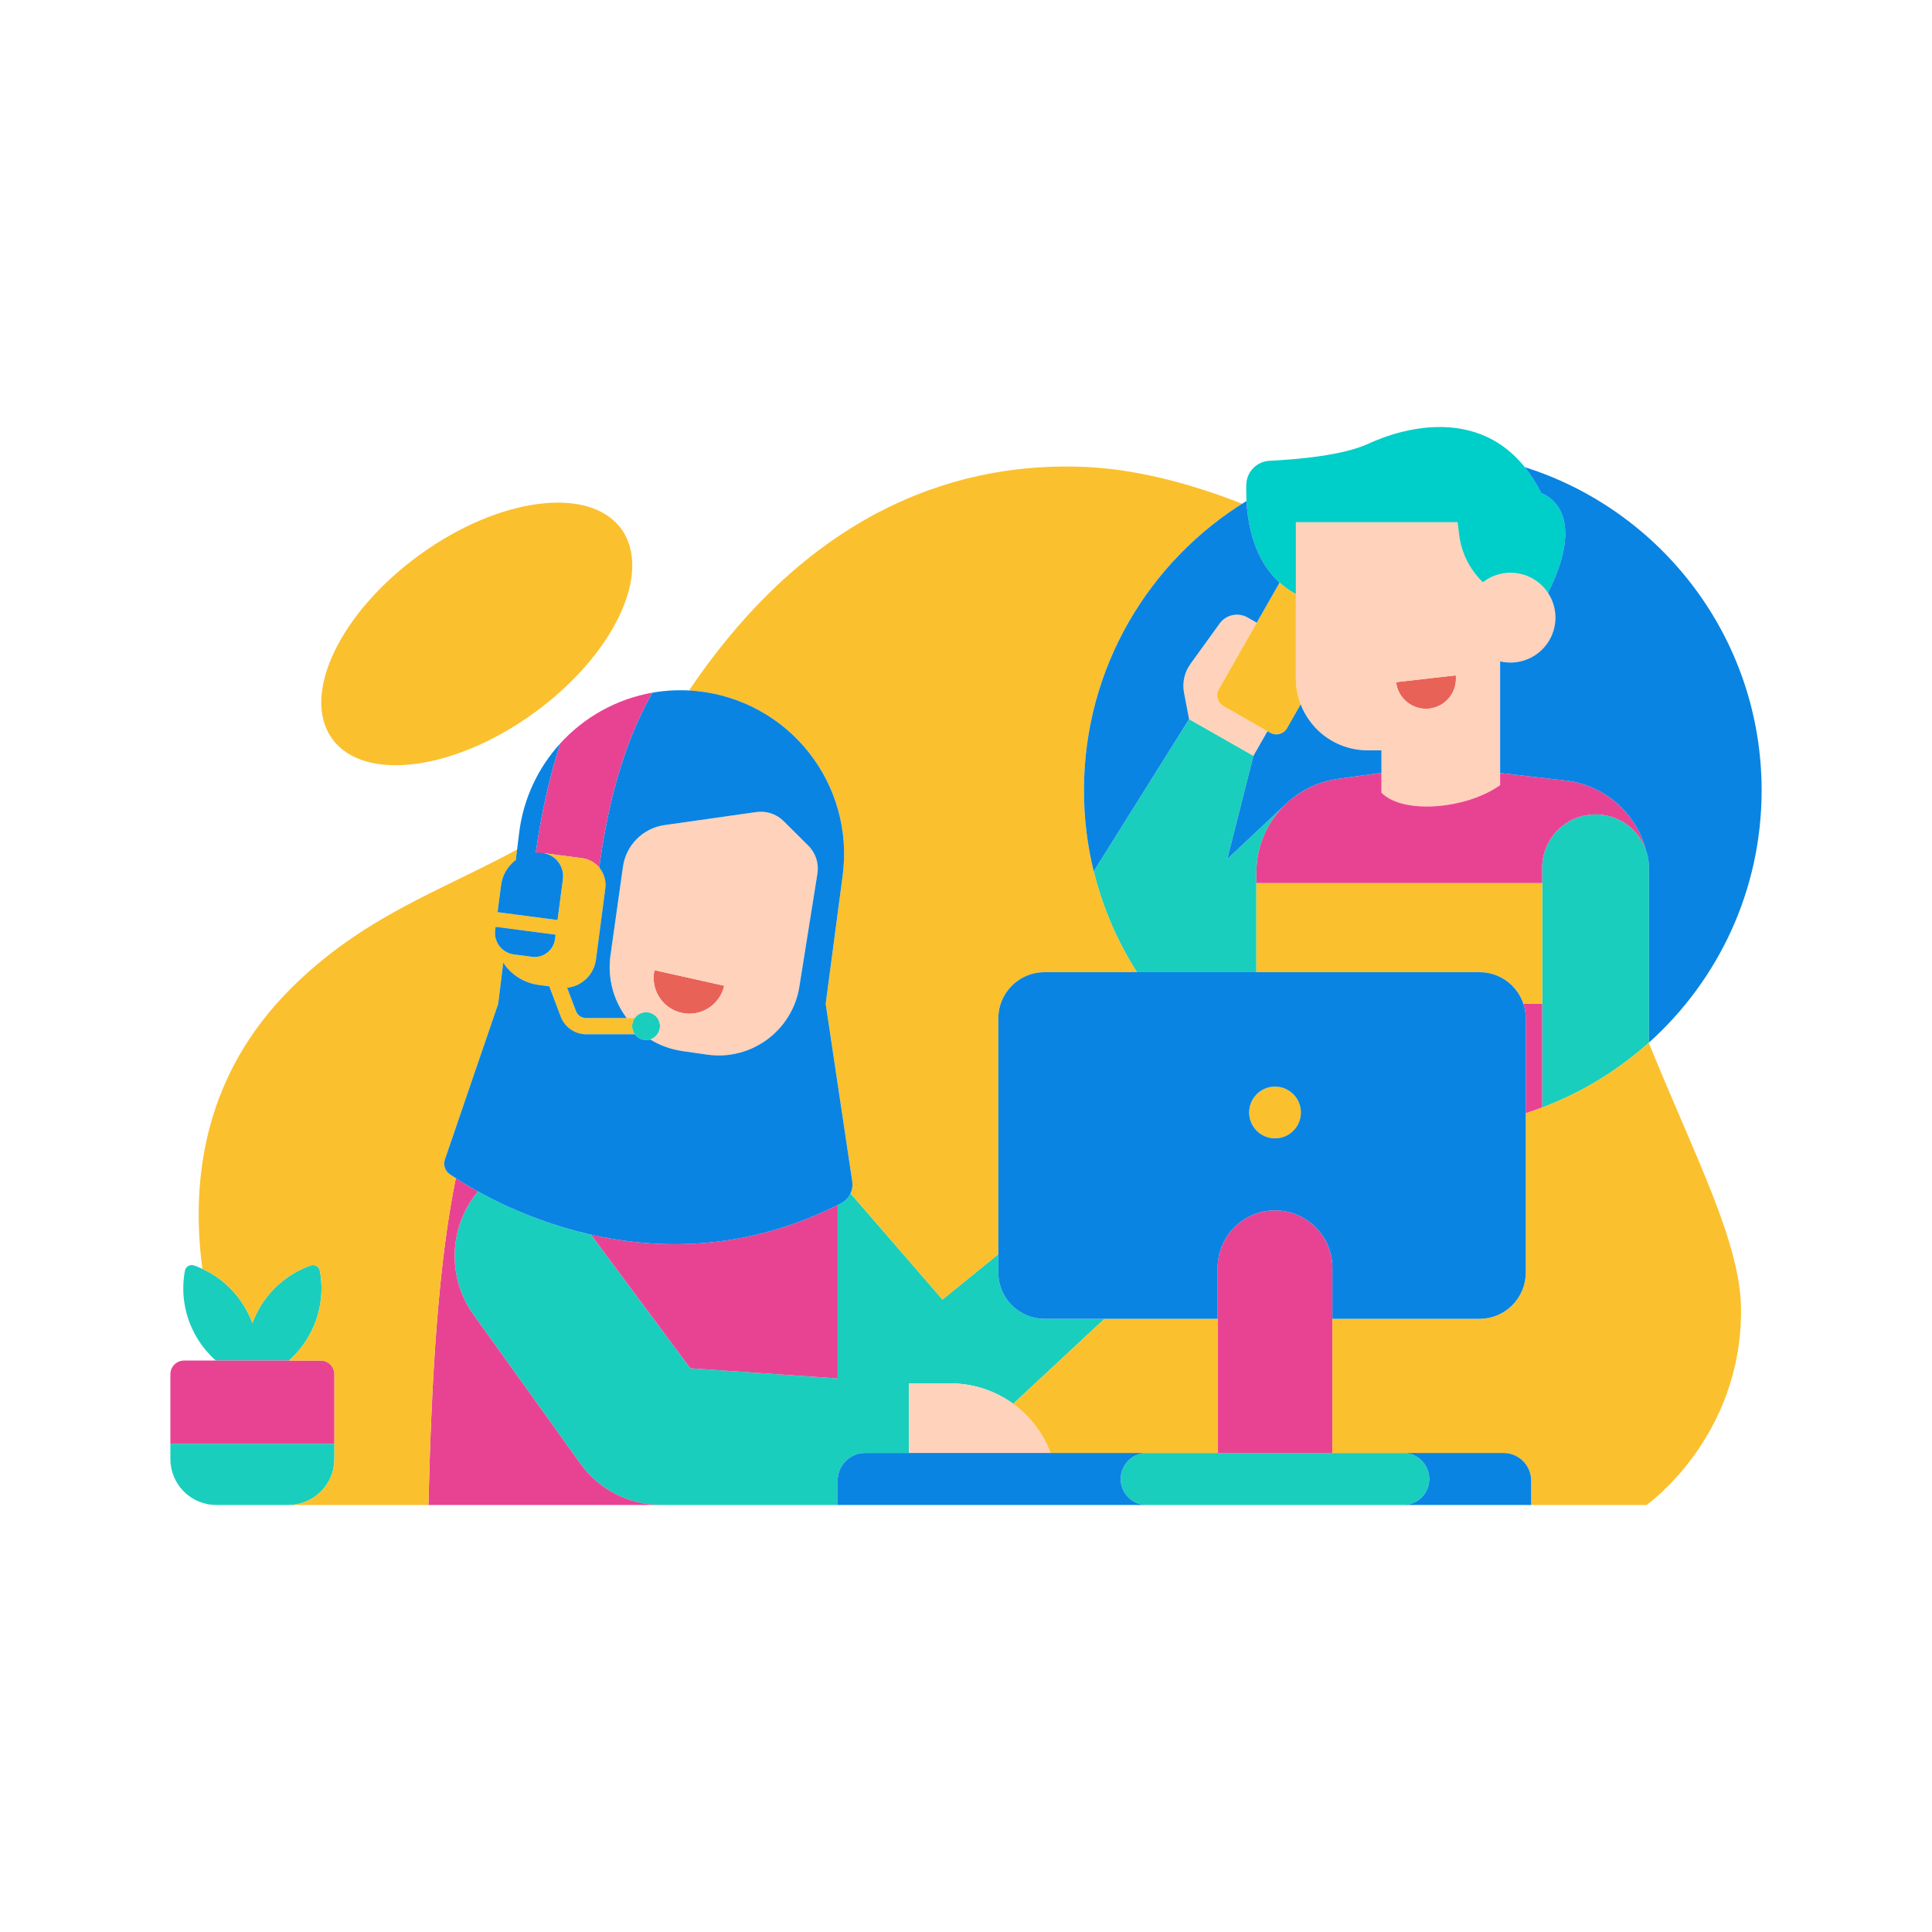 <?xml version="1.0" standalone="no"?>
<svg version="1.1" id="Layer_1" xmlns="http://www.w3.org/2000/svg" xmlns:xlink="http://www.w3.org/1999/xlink" x="0px" y="0px" width="595.276px" height="595.276px" viewBox="0 0 595.276 595.276" enable-background="new 0 0 595.276 595.276" xml:space="preserve">
<path id="color_x5F_7" fill-rule="evenodd" clip-rule="evenodd" fill="#E96257" d="M223.142,303.718
	c-1.322,5.929-7.209,9.669-13.138,8.347c-5.928-1.322-9.668-7.209-8.346-13.138L223.142,303.718L223.142,303.718z M448.542,208.082
	c0.58,5.073-3.068,9.662-8.14,10.242c-5.073,0.581-9.663-3.067-10.243-8.14L448.542,208.082L448.542,208.082z"></path>
<path id="color_x5F_6" fill-rule="evenodd" clip-rule="evenodd" fill="#1ACEBD" d="M66.513,419.208
	c-2.351-2.074-4.411-4.558-6.064-7.421c-3.68-6.375-4.725-13.553-3.472-20.269c0.123-0.606,0.501-1.131,1.036-1.44
	c0.536-0.309,1.179-0.374,1.766-0.178c6.442,2.274,12.136,6.767,15.817,13.142c0.867,1.503,1.589,3.05,2.168,4.626
	c0.579-1.576,1.3-3.123,2.168-4.626c3.68-6.375,9.374-10.868,15.817-13.142c0.586-0.196,1.229-0.131,1.765,0.178
	c0.536,0.309,0.913,0.834,1.037,1.44c1.252,6.716,0.208,13.894-3.473,20.269c-1.653,2.863-3.712,5.347-6.064,7.421H66.513z
	 M440.398,455.694c0,0.001,0,0.002,0,0.003c0,4.425-3.587,8.012-8.012,8.012c-17.934,0-61.137,0-79.071,0
	c-4.425,0-8.012-3.587-8.012-8.012c0-0.001,0-0.002,0-0.003c0-4.425,3.587-8.012,8.012-8.012c17.934,0,61.137,0,79.071,0
	C436.811,447.682,440.398,451.269,440.398,455.694L440.398,455.694z M280.047,426.238h12.769c7.125,0,13.861,2.292,19.37,6.291
	l28.132-26.185h-18.475c-3.779,0-7.403-1.501-10.076-4.173c-2.672-2.673-4.173-6.297-4.173-10.076v-5.668l-17.198,13.981
	l-28.339-32.721c-0.598,1.302-1.619,2.404-2.954,3.093c-0.337,0.172-0.673,0.342-1.008,0.51v53.427l-45.416-3.146
	c-8.284-11.106-20.219-27.179-30.598-41.169c-14.691-3.325-26.73-8.853-34.796-13.309l-0.144,0.173c0,0,0,0-0.001,0.001
	c-8.925,10.889-9.424,26.416-1.214,37.855c10.276,14.32,23.973,33.405,32.898,45.842c5.742,8,14.986,12.745,24.834,12.745h54.437
	v-7.523c0-2.255,0.896-4.418,2.49-6.013c1.595-1.595,3.758-2.491,6.014-2.491h13.448L280.047,426.238L280.047,426.238z
	 M52.494,444.838v4.709c0,3.756,1.492,7.358,4.148,10.014s6.258,4.148,10.014,4.148h22.215c3.756,0,7.358-1.492,10.014-4.148
	s4.148-6.258,4.148-10.014v-4.709H52.494L52.494,444.838z M508.079,321.22v-53.827c0-4.364-1.733-8.55-4.819-11.635
	c-3.086-3.086-7.271-4.82-11.635-4.819c-0.001,0-0.002,0-0.003,0c-4.364-0.001-8.549,1.733-11.635,4.819
	c-3.086,3.085-4.819,7.271-4.819,11.635v73.849C487.394,336.632,498.53,329.793,508.079,321.22z M194.761,316.167
	c0,2.373,1.927,4.299,4.299,4.299c2.373,0,4.299-1.926,4.299-4.299c0-2.372-1.926-4.298-4.299-4.298
	C196.688,311.869,194.761,313.795,194.761,316.167z M350.292,299.54h36.815v-30.697c0-8.085,3.314-15.482,8.733-20.802
	l-17.681,16.602l8.051-31.765l-19.836-11.305l-29.384,46.898C339.733,279.64,344.276,290.105,350.292,299.54L350.292,299.54z
	 M397.188,246.798l-0.001-0.022l-0.399,0.375l0.191-0.171L397.188,246.798L397.188,246.798z"></path>
<path id="color_x5F_5" fill-rule="evenodd" clip-rule="evenodd" fill="#FFD2BB" d="M280.047,447.682v-21.444h12.769
	c13.763,0,26.077,8.55,30.887,21.444l0,0H280.047z M195.564,313.667h-2.482c-4.011-5.342-5.988-12.213-4.982-19.35
	c1.336-9.483,2.78-19.732,3.842-27.271c0.938-6.654,6.164-11.886,12.817-12.829c9.115-1.293,21.523-3.054,28.29-4.014
	c3.083-0.437,6.193,0.596,8.401,2.792c2.295,2.282,5.288,5.257,7.604,7.559c2.266,2.253,3.311,5.459,2.807,8.614
	c-1.194,7.476-3.518,22.021-5.564,34.835c-2.168,13.575-14.828,22.898-28.434,20.941c-2.511-0.361-5.067-0.729-7.59-1.092
	c-3.637-0.523-6.992-1.772-9.938-3.578c1.751-0.544,3.024-2.178,3.024-4.107c0-2.372-1.926-4.298-4.299-4.298
	C197.62,311.869,196.344,312.578,195.564,313.667L195.564,313.667L195.564,313.667z M223.142,303.718
	c-1.322,5.929-7.209,9.669-13.138,8.347c-5.928-1.322-9.668-7.209-8.346-13.138L223.142,303.718z M462.209,203.766v38.145
	c-10.347,7.397-29.938,9.111-36.569,2.322v-13.04h-4.235c-5.869,0-11.498-2.331-15.648-6.481c-4.15-4.15-6.481-9.779-6.481-15.647
	V160.89h49.828l0.472,3.861c0.689,5.649,3.316,10.806,7.326,14.657c2.349-1.838,5.305-2.934,8.516-2.934
	c7.635,0,13.834,6.198,13.834,13.833c0,7.636-6.199,13.834-13.834,13.834C464.314,204.141,463.239,204.011,462.209,203.766
	L462.209,203.766z M390.536,225.287l-4.326,7.591l-19.836-11.305c0,0-0.846-4.405-1.552-8.082c-0.601-3.124,0.115-6.357,1.978-8.936
	c2.555-3.538,6.272-8.685,8.979-12.434c1.974-2.732,5.689-3.538,8.617-1.869l2.825,1.609l-11.694,20.518
	c-1.034,1.815-0.402,4.125,1.413,5.16L390.536,225.287L390.536,225.287z M448.542,208.082c0.58,5.073-3.068,9.662-8.14,10.242
	c-5.073,0.581-9.663-3.067-10.243-8.14L448.542,208.082L448.542,208.082z"></path>
<path id="color_x5F_4" fill-rule="evenodd" clip-rule="evenodd" fill="#00CEC9" d="M399.276,160.89v22.144
	c-5.463-2.83-15.755-11.153-15.282-33.588c0.036-4.014,3.208-7.297,7.219-7.47c8.356-0.426,22.507-1.587,30.5-5.298
	c9.988-4.637,38.553-13.802,53.208,15.299c0,0,15.117,4.525,2.044,30.713c-2.477-3.745-6.725-6.216-11.547-6.216
	c-3.211,0-6.167,1.096-8.516,2.934c-4.01-3.851-6.637-9.008-7.326-14.657l-0.472-3.861L399.276,160.89L399.276,160.89z"></path>
<path id="color_x5F_3" fill-rule="evenodd" clip-rule="evenodd" fill="#E84393" d="M140.445,363.02
	c1.778,1.144,4.075,2.545,6.84,4.073l-0.144,0.173c0,0,0,0-0.001,0.001c-8.925,10.889-9.424,26.416-1.214,37.855
	c10.276,14.32,23.973,33.405,32.898,45.842c5.741,8,14.985,12.744,24.834,12.745h-71.65
	C132.914,425.486,134.915,389.941,140.445,363.02L140.445,363.02z M410.533,447.682h-35.365v-57.069
	c0-4.69,1.863-9.187,5.179-12.503c3.316-3.316,7.813-5.179,12.503-5.179h0.001c4.69,0,9.187,1.863,12.503,5.179
	c3.316,3.316,5.179,7.813,5.179,12.503L410.533,447.682L410.533,447.682z M103.033,444.838H52.494v-21.425
	c0-1.115,0.443-2.185,1.232-2.974c0.789-0.788,1.858-1.231,2.974-1.231c9.516,0,32.611,0,42.128,0c1.115,0,2.185,0.443,2.973,1.231
	c0.789,0.789,1.232,1.859,1.232,2.974V444.838z M258.095,371.289v53.428l-45.416-3.146c-8.284-11.106-20.219-27.179-30.598-41.169
	C203.234,385.19,229.886,385.41,258.095,371.289z M475.168,309.291v31.951c-1.667,0.629-3.355,1.216-5.061,1.76v-29.213
	c0-1.543-0.25-3.061-0.729-4.498H475.168z M475.168,272.117h-88.061v-3.274c0-14.548,10.729-26.868,25.14-28.866l13.393-1.857v6.113
	c6.631,6.789,26.222,5.075,36.569-2.322v-3.747l20.226,2.337c12.064,1.393,21.683,10.068,24.675,21.327
	c-0.813-2.261-2.119-4.339-3.85-6.07c-3.086-3.086-7.271-4.82-11.635-4.819c-0.001,0-0.002,0-0.003,0
	c-4.364-0.001-8.549,1.733-11.635,4.819c-3.086,3.085-4.819,7.271-4.819,11.635V272.117L475.168,272.117z M165.039,262.967
	c1.597-11.425,4.017-22.904,7.557-33.883c7.385-8.114,17.354-13.729,28.43-15.666c-9.25,16.183-13.876,35.286-16.382,53.903
	c-1.286-1.539-3.131-2.618-5.277-2.899c-3.377-0.443-7.361-0.967-11.079-1.455C167.2,262.825,166.108,262.827,165.039,262.967
	L165.039,262.967z"></path>
<path id="color_x5F_2" fill-rule="evenodd" clip-rule="evenodd" fill="#FBC02D" d="M507.317,463.709H89.559l-0.011-0.017
	c3.51-0.167,6.841-1.635,9.337-4.131c2.656-2.656,4.148-6.258,4.148-10.014v-26.134c0-1.115-0.443-2.185-1.232-2.974
	c-0.788-0.788-1.858-1.231-2.973-1.231h-9.814c2.352-2.074,4.411-4.558,6.064-7.421c3.681-6.375,4.725-13.553,3.473-20.269
	c-0.124-0.606-0.501-1.131-1.037-1.44s-1.179-0.374-1.765-0.178c-6.443,2.274-12.137,6.767-15.817,13.142
	c-0.868,1.503-1.589,3.05-2.168,4.626c-0.579-1.576-1.301-3.123-2.168-4.626c-3.183-5.513-7.871-9.618-13.247-12.099
	c-3.72-28.187,0.841-59.95,27.21-86.319c22.308-22.308,46.417-30.187,69.766-42.875l-0.397,3.234
	c-0.051,0.038-0.102,0.077-0.153,0.116c-2.407,1.848-3.981,4.577-4.376,7.585l-1.098,8.368l18.48,2.426l1.652-12.577
	c0.248-1.893-0.266-3.806-1.428-5.32c-1.069-1.392-2.606-2.341-4.318-2.678c0.2,0.017,0.401,0.038,0.601,0.064
	c3.718,0.488,7.702,1.012,11.079,1.455c4.538,0.596,7.734,4.757,7.138,9.295c-0.834,6.355-1.993,15.181-2.88,21.938
	c-0.347,2.642-1.729,5.038-3.842,6.661c-1.476,1.133-3.223,1.824-5.042,2.02c0.915,2.441,1.831,4.882,2.776,7.311
	c0.49,1.191,1.699,2.007,2.998,2.02h15.049c-0.506,0.707-0.803,1.569-0.803,2.5c0,0.932,0.297,1.794,0.803,2.5h-15.073
	c-3.32-0.032-6.452-2.17-7.669-5.299l-3.58-9.468l-3.249-0.427c-4.077-0.535-7.774-2.668-10.278-5.928
	c-0.233-0.304-0.454-0.616-0.663-0.934l0.002,0.004v-0.001l-1.553,12.677c0,0-12.773,37.315-16.414,47.951
	c-0.568,1.657,0.018,3.491,1.441,4.513c0.55,0.372,1.19,0.797,1.917,1.265c-5.53,26.921-7.531,62.465-8.437,100.689h339.755
	c0,0,0-3.686,0-7.523c0-2.255-0.896-4.418-2.491-6.013s-3.758-2.491-6.013-2.491h-52.726v-41.338h45.325
	c3.779,0,7.403-1.501,10.076-4.173c2.672-2.673,4.173-6.297,4.173-10.076v-49.093c14.187-4.526,27.06-12.005,37.896-21.714
	c14.36,35.426,28.438,61.703,28.438,82.547C536.441,443.124,507.521,463.565,507.317,463.709L507.317,463.709z M375.168,447.682
	v-41.338h-34.85l-28.132,26.185c5.131,3.726,9.197,8.934,11.517,15.153l0,0H375.168z M212.312,212.744
	c38.668-57.347,85.181-70.612,122.394-68.857c14.875,0.701,31.432,4.782,47.992,11.328c-29.264,18.504-48.714,51.151-48.714,88.304
	c0,20.608,5.984,39.83,16.308,56.021h-28.449c-3.779,0-7.403,1.501-10.076,4.173c-2.672,2.672-4.173,6.297-4.173,10.076v72.638
	l-17.198,13.981l-28.339-32.721c0.522-1.134,0.723-2.42,0.529-3.716c-2.073-13.895-8.18-54.68-8.18-54.68s2.51-18.961,5.239-39.576
	c1.788-13.509-1.968-27.167-10.412-37.862c-8.444-10.695-20.858-17.518-34.413-18.913c-0.001,0-0.002,0-0.003,0
	C213.979,212.853,213.144,212.788,212.312,212.744L212.312,212.744z M392.85,334.798c4.401,0,7.974,3.573,7.974,7.974
	s-3.573,7.974-7.974,7.974c-4.4,0-7.973-3.573-7.973-7.974S388.45,334.798,392.85,334.798z M475.168,309.291h-5.79
	c-0.692-2.082-1.863-3.997-3.444-5.578c-2.673-2.672-6.297-4.173-10.076-4.173h-68.751v-27.423h88.061V309.291z M152.709,285.562
	l18.48,2.426l-0.178,1.356c-0.455,3.469-3.637,5.913-7.107,5.457c-1.798-0.236-3.762-0.494-5.58-0.732
	c-3.655-0.48-6.229-3.832-5.749-7.487L152.709,285.562L152.709,285.562z M129.24,170.993c24.581-17.844,52.451-21.43,62.198-8.003
	s-2.296,38.815-26.877,56.659s-52.451,21.43-62.198,8.003C92.616,214.225,104.66,188.837,129.24,170.993z M394.258,179.514
	c1.817,1.656,3.584,2.777,5.018,3.52v26.031c0,2.742,0.509,5.432,1.475,7.943l-4.193,7.357c-1.034,1.815-3.344,2.448-5.159,1.414
	c-3.944-2.248-10.515-5.993-14.459-8.24c-1.815-1.035-2.447-3.345-1.413-5.16L394.258,179.514L394.258,179.514z"></path>
<path id="color_x5F_1" fill-rule="evenodd" clip-rule="evenodd" fill="#0984E3" d="M432.386,447.682h30.873
	c2.255,0,4.418,0.896,6.013,2.491s2.491,3.758,2.491,6.013c0,3.837,0,7.523,0,7.523H430h2.386c4.425,0,8.012-3.587,8.012-8.012
	c0-0.001,0-0.002,0-0.003C440.398,451.269,436.811,447.682,432.386,447.682L432.386,447.682z M353.315,463.709h-95.22v-7.523
	c0-2.255,0.896-4.418,2.49-6.013c1.595-1.595,3.758-2.491,6.014-2.491h86.716c-4.425,0-8.012,3.587-8.012,8.012
	c0,0.001,0,0.002,0,0.003C345.303,460.122,348.89,463.709,353.315,463.709L353.315,463.709z M375.168,406.344h-53.325
	c-3.779,0-7.403-1.501-10.076-4.173c-2.672-2.673-4.173-6.297-4.173-10.076c0-20.44,0-57.866,0-78.306
	c0-3.779,1.501-7.404,4.173-10.076c2.673-2.672,6.297-4.173,10.076-4.173c30.79,0,103.225,0,134.015,0
	c3.779,0,7.403,1.501,10.076,4.173c2.672,2.672,4.173,6.297,4.173,10.076c0,20.44,0,57.866,0,78.306
	c0,3.779-1.501,7.403-4.173,10.076c-2.673,2.672-6.297,4.173-10.076,4.173h-45.325v-15.731c0-4.69-1.863-9.187-5.179-12.503
	c-3.316-3.316-7.813-5.179-12.503-5.179h-0.001c-4.69,0-9.187,1.863-12.503,5.179c-3.316,3.316-5.179,7.813-5.179,12.503V406.344z
	 M200.335,320.274c2.946,1.806,6.301,3.055,9.938,3.578c2.523,0.363,5.079,0.731,7.59,1.092
	c13.606,1.957,26.266-7.366,28.434-20.941c2.046-12.814,4.37-27.359,5.564-34.835c0.504-3.155-0.541-6.361-2.807-8.614
	c-2.316-2.302-5.309-5.277-7.604-7.559c-2.208-2.196-5.318-3.229-8.401-2.792c-6.767,0.96-19.175,2.721-28.29,4.014
	c-6.653,0.943-11.879,6.175-12.817,12.829c-1.062,7.539-2.506,17.788-3.842,27.271c-1.006,7.137,0.971,14.007,4.982,19.35h-12.567
	c-1.298-0.012-2.507-0.828-2.998-2.02c-0.629-1.618-1.8-4.707-2.782-7.31c1.821-0.195,3.571-0.887,5.048-2.021
	c2.113-1.623,3.495-4.019,3.842-6.661c0.887-6.757,2.046-15.583,2.88-21.938c0.314-2.392-0.426-4.68-1.861-6.396
	c2.506-18.617,7.132-37.72,16.382-53.903c4.45-0.779,9.079-0.964,13.791-0.478c0.001,0,0.002,0,0.003,0
	c13.555,1.395,25.969,8.218,34.413,18.913c8.444,10.695,12.2,24.353,10.412,37.862c-2.729,20.615-5.239,39.576-5.239,39.576
	s6.107,40.785,8.18,54.68c0.416,2.781-0.984,5.519-3.483,6.809c-57.674,29.532-109.052-1.213-120.575-9.025
	c-1.423-1.022-2.009-2.856-1.441-4.513c3.641-10.636,16.414-47.951,16.414-47.951l1.553-12.677c0.208,0.317,0.429,0.628,0.661,0.931
	c2.504,3.26,6.201,5.393,10.278,5.928l3.249,0.427l3.58,9.468c1.217,3.129,4.349,5.267,7.669,5.299h15.073
	c0.78,1.089,2.056,1.799,3.496,1.799C199.504,320.466,199.932,320.399,200.335,320.274L200.335,320.274z M392.85,334.798
	c4.401,0,7.974,3.573,7.974,7.974s-3.573,7.974-7.974,7.974c-4.4,0-7.973-3.573-7.973-7.974S388.45,334.798,392.85,334.798z
	 M469.815,143.944c42.279,13.35,72.966,52.907,72.966,99.575c0,30.844-13.405,58.582-34.702,77.701v-53.827
	c0-1.916-0.334-3.796-0.969-5.565c-2.992-11.259-12.611-19.934-24.675-21.327l-20.226-2.337v-34.398
	c1.03,0.245,2.105,0.375,3.209,0.375c7.635,0,13.834-6.198,13.834-13.834c0-2.813-0.842-5.432-2.287-7.617
	c13.073-26.189-2.044-30.713-2.044-30.713C473.363,148.884,471.648,146.223,469.815,143.944L469.815,143.944z M384.068,154.364
	c0.719,13.427,5.615,20.982,10.19,25.15l-7.037,12.347l-2.825-1.609c-2.928-1.669-6.643-0.863-8.617,1.869
	c-2.707,3.749-6.424,8.896-8.979,12.434c-1.863,2.579-2.579,5.812-1.978,8.936c0.706,3.677,1.552,8.082,1.552,8.082l-29.384,46.898
	c-1.964-7.996-3.006-16.353-3.006-24.952C333.984,205.789,354.042,172.707,384.068,154.364L384.068,154.364z M158.928,264.983
	l1.015-8.286c1.31-10.694,5.903-20.197,12.653-27.613c-3.518,10.91-5.929,22.314-7.527,33.667
	C162.863,262.882,160.726,263.65,158.928,264.983L158.928,264.983z M400.751,217.008l-4.193,7.357
	c-1.034,1.815-3.344,2.448-5.159,1.414l-0.863-0.492l-4.326,7.591l-8.051,31.765l17.677-16.598c0.312-0.307,0.631-0.607,0.958-0.899
	l0.393-0.37l0.001,0.022c4.132-3.577,9.302-6.023,15.059-6.821l13.393-1.857v-6.927h-4.235c-5.869,0-11.498-2.331-15.648-6.481
	C403.547,222.501,401.852,219.871,400.751,217.008L400.751,217.008z M153.301,281.052l1.098-8.368
	c0.395-3.008,1.969-5.737,4.376-7.585c2.407-1.849,5.449-2.665,8.458-2.27c0.001,0,0.001,0,0.001,0
	c1.893,0.248,3.609,1.238,4.771,2.752s1.676,3.427,1.428,5.32l-1.652,12.577L153.301,281.052L153.301,281.052z M152.709,285.562
	l18.48,2.426l-0.178,1.356c-0.455,3.469-3.637,5.913-7.107,5.457c-1.798-0.236-3.762-0.494-5.58-0.732
	c-3.655-0.48-6.229-3.832-5.749-7.487L152.709,285.562L152.709,285.562z"></path>
</svg>